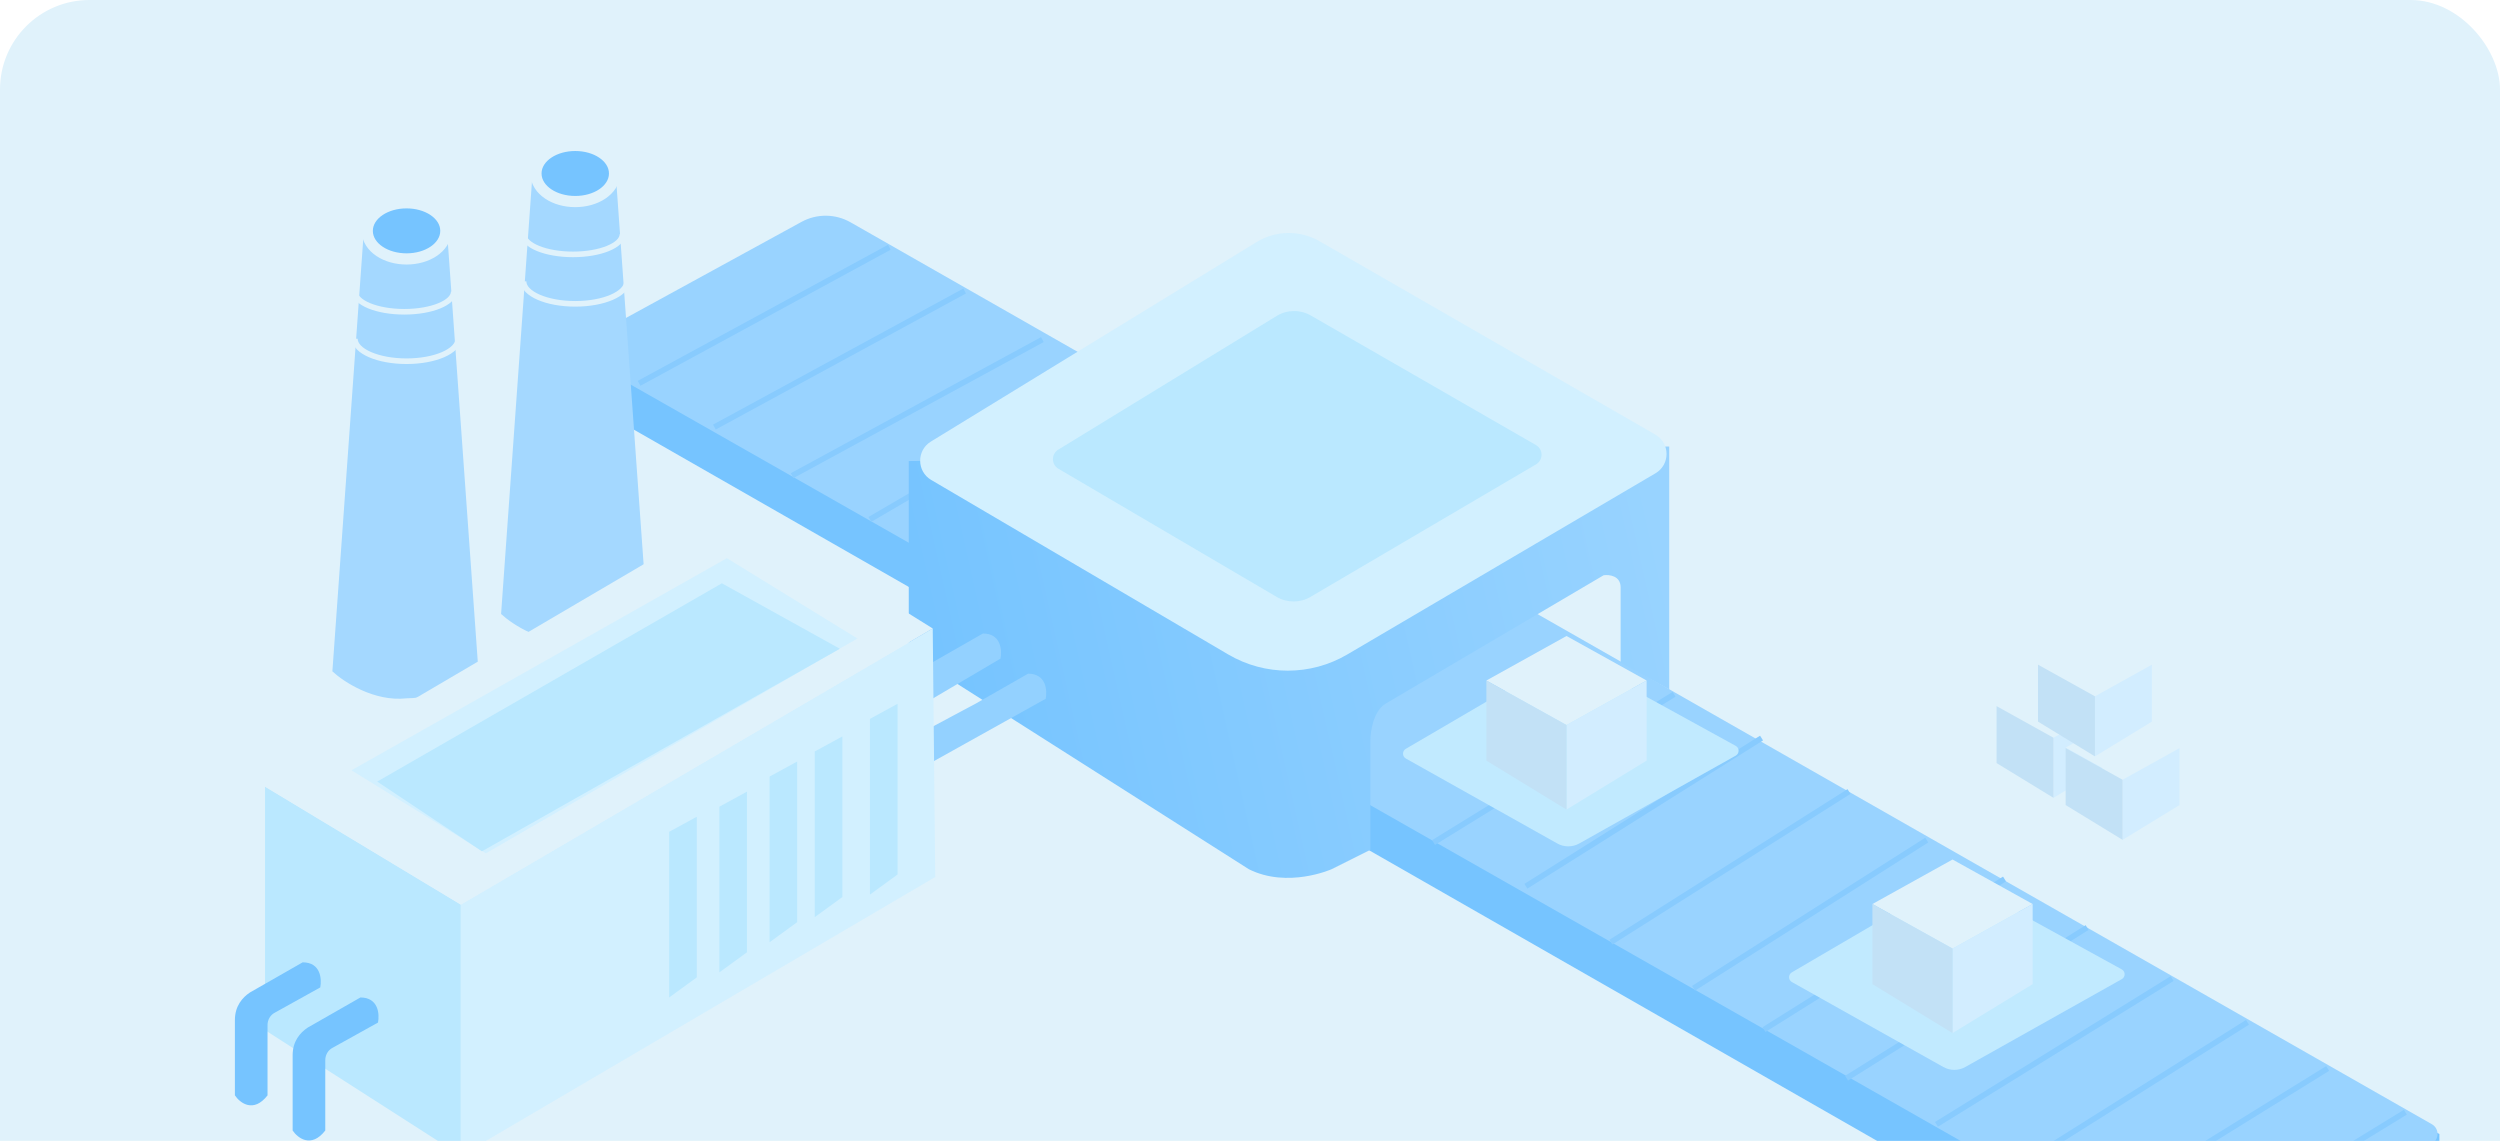 <svg width="447" height="204" viewBox="0 0 447 204" fill="none" xmlns="http://www.w3.org/2000/svg">
<g clip-path="url(#clip0_7155_13008)">
<g filter="url(#filter0_d_7155_13008)">
<rect width="447" height="328" rx="16" fill="#E0F2FB"/>
<path d="M397.684 233.826L433.64 213.332C435.201 212.442 436.164 210.784 436.164 208.988V202.77L151.344 47.921C149.041 46.669 146.307 46.483 143.856 47.412L106.448 61.587V69.982C106.448 71.775 107.408 73.432 108.965 74.322L387.767 233.819C390.838 235.576 394.61 235.579 397.684 233.826Z" fill="#76C4FF"/>
<path d="M434.822 201.013L152.085 39.752C149.371 38.203 146.047 38.174 143.306 39.674L109.533 58.154C106.098 60.033 106.058 64.951 109.461 66.886L387.828 225.182C390.868 226.91 394.589 226.926 397.642 225.223L434.805 204.497C436.166 203.739 436.175 201.785 434.822 201.013Z" fill="#99D3FF"/>
<path d="M159.012 44.211L114.268 68.538" stroke="#88CBFE"/>
<path d="M172.48 52.03L127.736 76.357" stroke="#88CBFE"/>
<path d="M186.379 60.718L141.635 85.045" stroke="#88CBFE"/>
<path d="M299.324 124.142L256.318 150.641" stroke="#88CBFE"/>
<path d="M330.602 141.52L288.029 168.453" stroke="#88CBFE"/>
<path d="M314.965 131.961L272.827 158.46" stroke="#88CBFE"/>
<path d="M344.504 150.207L302.801 176.705" stroke="#88CBFE"/>
<path d="M358.406 157.157L315.4 184.091" stroke="#88CBFE"/>
<path d="M373.176 165.846L330.169 192.779" stroke="#88CBFE"/>
<path d="M388.379 174.968L346.241 201.033" stroke="#88CBFE"/>
<path d="M401.848 182.788L359.71 209.287" stroke="#88CBFE"/>
<path d="M416.184 191.042L374.046 217.106" stroke="#88CBFE"/>
<path d="M430.082 198.86L387.51 224.925" stroke="#88CBFE"/>
<path d="M165.961 86.784L155.535 92.866" stroke="#88CBFE"/>
<path d="M310.344 133.359L282.396 117.994C281.163 117.316 279.664 117.336 278.45 118.046L251.356 133.892C250.689 134.282 250.698 135.249 251.372 135.627L278.45 150.818C279.666 151.5 281.15 151.5 282.365 150.817L310.352 135.107C311.036 134.723 311.032 133.737 310.344 133.359Z" fill="#C1EAFF"/>
<path d="M280.09 113.717L265.765 121.675L280.09 129.633L294.414 121.675L280.09 113.717Z" fill="#E0F2FB"/>
<path d="M294.414 135.999V121.674L280.09 129.632V144.753L294.414 135.999Z" fill="#D2EDFF"/>
<path d="M265.766 135.999V121.674L280.09 129.632V144.753L265.766 135.999Z" fill="#C2E1F6"/>
<path d="M298.457 79.834V123.274L289.769 118.496V105.029C289.769 102.944 287.742 102.712 286.728 102.857L247.631 125.881C245.546 127.271 245.025 130.804 245.025 132.397V151.945L238.074 155.421C238.074 155.421 230.255 158.896 223.304 155.421L162.487 116.758V82.44L298.457 79.834Z" fill="url(#paint0_linear_7155_13008)"/>
<path d="M295.975 77.705L235.918 43.127C232.428 41.117 228.119 41.176 224.684 43.279L166.436 78.956C163.861 80.534 163.896 84.286 166.499 85.816L219.615 117.022C226.184 120.881 234.328 120.88 240.895 117.019L296.007 84.62C298.651 83.065 298.634 79.236 295.975 77.705Z" fill="#D2F0FF"/>
<path d="M274.625 79.574L234.378 56.413C232.475 55.318 230.126 55.35 228.253 56.497L189.224 80.39C187.936 81.178 187.953 83.055 189.256 83.82L228.252 106.719C230.128 107.821 232.454 107.82 234.329 106.718L274.64 83.032C275.963 82.255 275.954 80.339 274.625 79.574Z" fill="#BAE8FF"/>
<path d="M379.368 173.324L351.42 157.959C350.187 157.281 348.688 157.301 347.473 158.011L320.38 173.857C319.713 174.247 319.721 175.214 320.395 175.592L347.474 190.783C348.69 191.465 350.173 191.465 351.389 190.782L379.376 175.072C380.06 174.688 380.055 173.702 379.368 173.324Z" fill="#C1EAFF"/>
<path d="M349.113 153.682L334.789 161.64L349.113 169.598L363.438 161.64L349.113 153.682Z" fill="#E0F2FB"/>
<path d="M363.438 175.964V161.639L349.113 169.597V184.717L363.438 175.964Z" fill="#D2EDFF"/>
<path d="M334.789 175.964V161.639L349.113 169.597V184.717L334.789 175.964Z" fill="#C2E1F6"/>
<path d="M89.594 109.779L95.219 31.019H110.087L115.713 109.779C111.855 113.636 105.533 114.601 102.854 114.601C97.068 115.243 91.603 111.654 89.594 109.779Z" fill="#A4D8FF"/>
<path d="M102.856 36.037C104.69 36.037 106.396 35.543 107.672 34.692C108.942 33.845 109.883 32.566 109.883 31.018C109.883 29.47 108.942 28.191 107.672 27.345C106.396 26.494 104.69 26 102.856 26C101.021 26 99.315 26.494 98.039 27.345C96.769 28.191 95.828 29.47 95.828 31.018C95.828 32.566 96.769 33.845 98.039 34.692C99.315 35.543 101.021 36.037 102.856 36.037Z" fill="#76C4FF" stroke="#E0F2FB" stroke-width="2"/>
<path d="M111.294 41.868C111.294 43.865 107.336 45.484 102.454 45.484C97.571 45.484 93.613 43.865 93.613 41.868" stroke="#E0F2FB"/>
<path d="M112.098 50.308C112.098 52.527 107.96 54.326 102.855 54.326C97.751 54.326 93.613 52.527 93.613 50.308" stroke="#E0F2FB"/>
<path d="M59.43 120.039L65.055 41.279H79.923L85.549 120.039C81.691 123.896 75.369 124.861 72.69 124.861C66.904 125.504 61.439 121.914 59.43 120.039Z" fill="#A4D8FF"/>
<path d="M72.692 46.297C74.526 46.297 76.232 45.803 77.508 44.952C78.778 44.106 79.719 42.827 79.719 41.279C79.719 39.731 78.778 38.452 77.508 37.605C76.232 36.754 74.526 36.26 72.692 36.26C70.857 36.26 69.151 36.754 67.875 37.605C66.605 38.452 65.664 39.731 65.664 41.279C65.664 42.827 66.605 44.106 67.875 44.952C69.151 45.803 70.857 46.297 72.692 46.297Z" fill="#76C4FF" stroke="#E0F2FB" stroke-width="2"/>
<path d="M81.13 52.129C81.13 54.126 77.172 55.745 72.29 55.745C67.407 55.745 63.449 54.126 63.449 52.129" stroke="#E0F2FB"/>
<path d="M81.934 60.568C81.934 62.787 77.796 64.586 72.691 64.586C67.587 64.586 63.449 62.787 63.449 60.568" stroke="#E0F2FB"/>
<path d="M367.167 120.596L356.985 126.252L367.167 131.909L377.348 126.252L367.167 120.596Z" fill="#E0F2FB"/>
<path d="M377.348 136.434V126.253L367.167 131.909V142.656L377.348 136.434Z" fill="#D2EDFF"/>
<path d="M356.984 136.434V126.253L367.165 131.909V142.656L356.984 136.434Z" fill="#C2E1F6"/>
<path d="M379.518 128.008L369.337 133.664L379.518 139.321L389.699 133.664L379.518 128.008Z" fill="#E0F2FB"/>
<path d="M389.699 143.944V133.763L379.518 139.419V150.166L389.699 143.944Z" fill="#D2EDFF"/>
<path d="M369.336 143.944V133.763L379.517 139.419V150.166L369.336 143.944Z" fill="#C2E1F6"/>
<path d="M374.577 113.186L364.396 118.842L374.577 124.498L384.758 118.842L374.577 113.186Z" fill="#E0F2FB"/>
<path d="M384.758 129.024V118.843L374.577 124.499V135.246L384.758 129.024Z" fill="#D2EDFF"/>
<path d="M364.395 129.024V118.843L374.576 124.499V135.246L364.395 129.024Z" fill="#C2E1F6"/>
<path d="M166.321 118.656L175.746 113.27C178.978 113.27 179.187 116.262 178.888 117.758L161.384 128.081L158.691 123.144L166.321 118.656Z" fill="#93D1FF"/>
<path d="M174.402 125.837L183.827 120.451C187.059 120.451 187.268 123.443 186.969 124.939L163.63 137.955L160.938 133.018L174.402 125.837Z" fill="#93D1FF"/>
<path d="M47.387 184.184V140.648L82.394 161.743V206.624L47.387 184.184Z" fill="#BAE8FF"/>
<path d="M167.221 156.806L166.772 112.373L82.394 161.743V206.624L167.221 156.806Z" fill="#D2F0FF"/>
<path d="M47.387 140.648L132.213 90.829L166.772 112.372L82.394 161.742L47.387 140.648Z" fill="#E0F2FB"/>
<path d="M129.968 99.806L62.848 137.726L86.876 152.567L150.164 115.963L153.306 114.168L129.968 99.806Z" fill="#D2F0FF"/>
<path d="M44.693 177.451L54.118 172.065C57.349 172.065 57.559 175.057 57.26 176.553L49.181 181.041C48.283 181.49 47.835 182.388 47.835 183.285V195.852C45.321 199.084 42.898 197.199 42 195.852V182.388C42 179.874 43.346 178.348 44.693 177.451Z" fill="#76C4FF"/>
<path d="M55.017 183.734L64.442 178.348C67.674 178.348 67.883 181.34 67.584 182.836L59.505 187.324C58.608 187.773 58.159 188.671 58.159 189.569V202.135C55.645 205.367 53.222 203.482 52.324 202.135V188.671C52.324 186.158 53.671 184.632 55.017 183.734Z" fill="#76C4FF"/>
<path d="M160.488 156.356V125.837L155.551 128.53V159.947L160.488 156.356Z" fill="#BAE8FF"/>
<path d="M150.613 160.395V131.671L145.676 134.364V163.986L150.613 160.395Z" fill="#BAE8FF"/>
<path d="M142.535 164.883V136.159L137.598 138.852V168.474L142.535 164.883Z" fill="#BAE8FF"/>
<path d="M133.558 170.27V141.545L128.621 144.238V173.86L133.558 170.27Z" fill="#BAE8FF"/>
<path d="M124.582 174.758V146.034L119.645 148.727V178.348L124.582 174.758Z" fill="#BAE8FF"/>
<path d="M67.441 139.749L86.169 152.213L150.164 115.994L129.07 104.293L67.441 139.749Z" fill="#BAE8FF"/>
</g>
</g>
<defs>
<filter id="filter0_d_7155_13008" x="-16" y="-16" width="479" height="360" filterUnits="userSpaceOnUse" color-interpolation-filters="sRGB">
<feFlood flood-opacity="0" result="BackgroundImageFix"/>
<feColorMatrix in="SourceAlpha" type="matrix" values="0 0 0 0 0 0 0 0 0 0 0 0 0 0 0 0 0 0 127 0" result="hardAlpha"/>
<feOffset/>
<feGaussianBlur stdDeviation="8"/>
<feComposite in2="hardAlpha" operator="out"/>
<feColorMatrix type="matrix" values="0 0 0 0 0.102 0 0 0 0 0.149 0 0 0 0 0.173 0 0 0 0.07 0"/>
<feBlend mode="normal" in2="BackgroundImageFix" result="effect1_dropShadow_7155_13008"/>
<feBlend mode="normal" in="SourceGraphic" in2="effect1_dropShadow_7155_13008" result="shape"/>
</filter>
<linearGradient id="paint0_linear_7155_13008" x1="295.416" y1="89.391" x2="167.266" y2="118.061" gradientUnits="userSpaceOnUse">
<stop stop-color="#98D3FF"/>
<stop offset="1" stop-color="#76C4FF"/>
</linearGradient>
<clipPath id="clip0_7155_13008">
<rect width="447" height="204" fill="white"/>
</clipPath>
</defs>
</svg>
